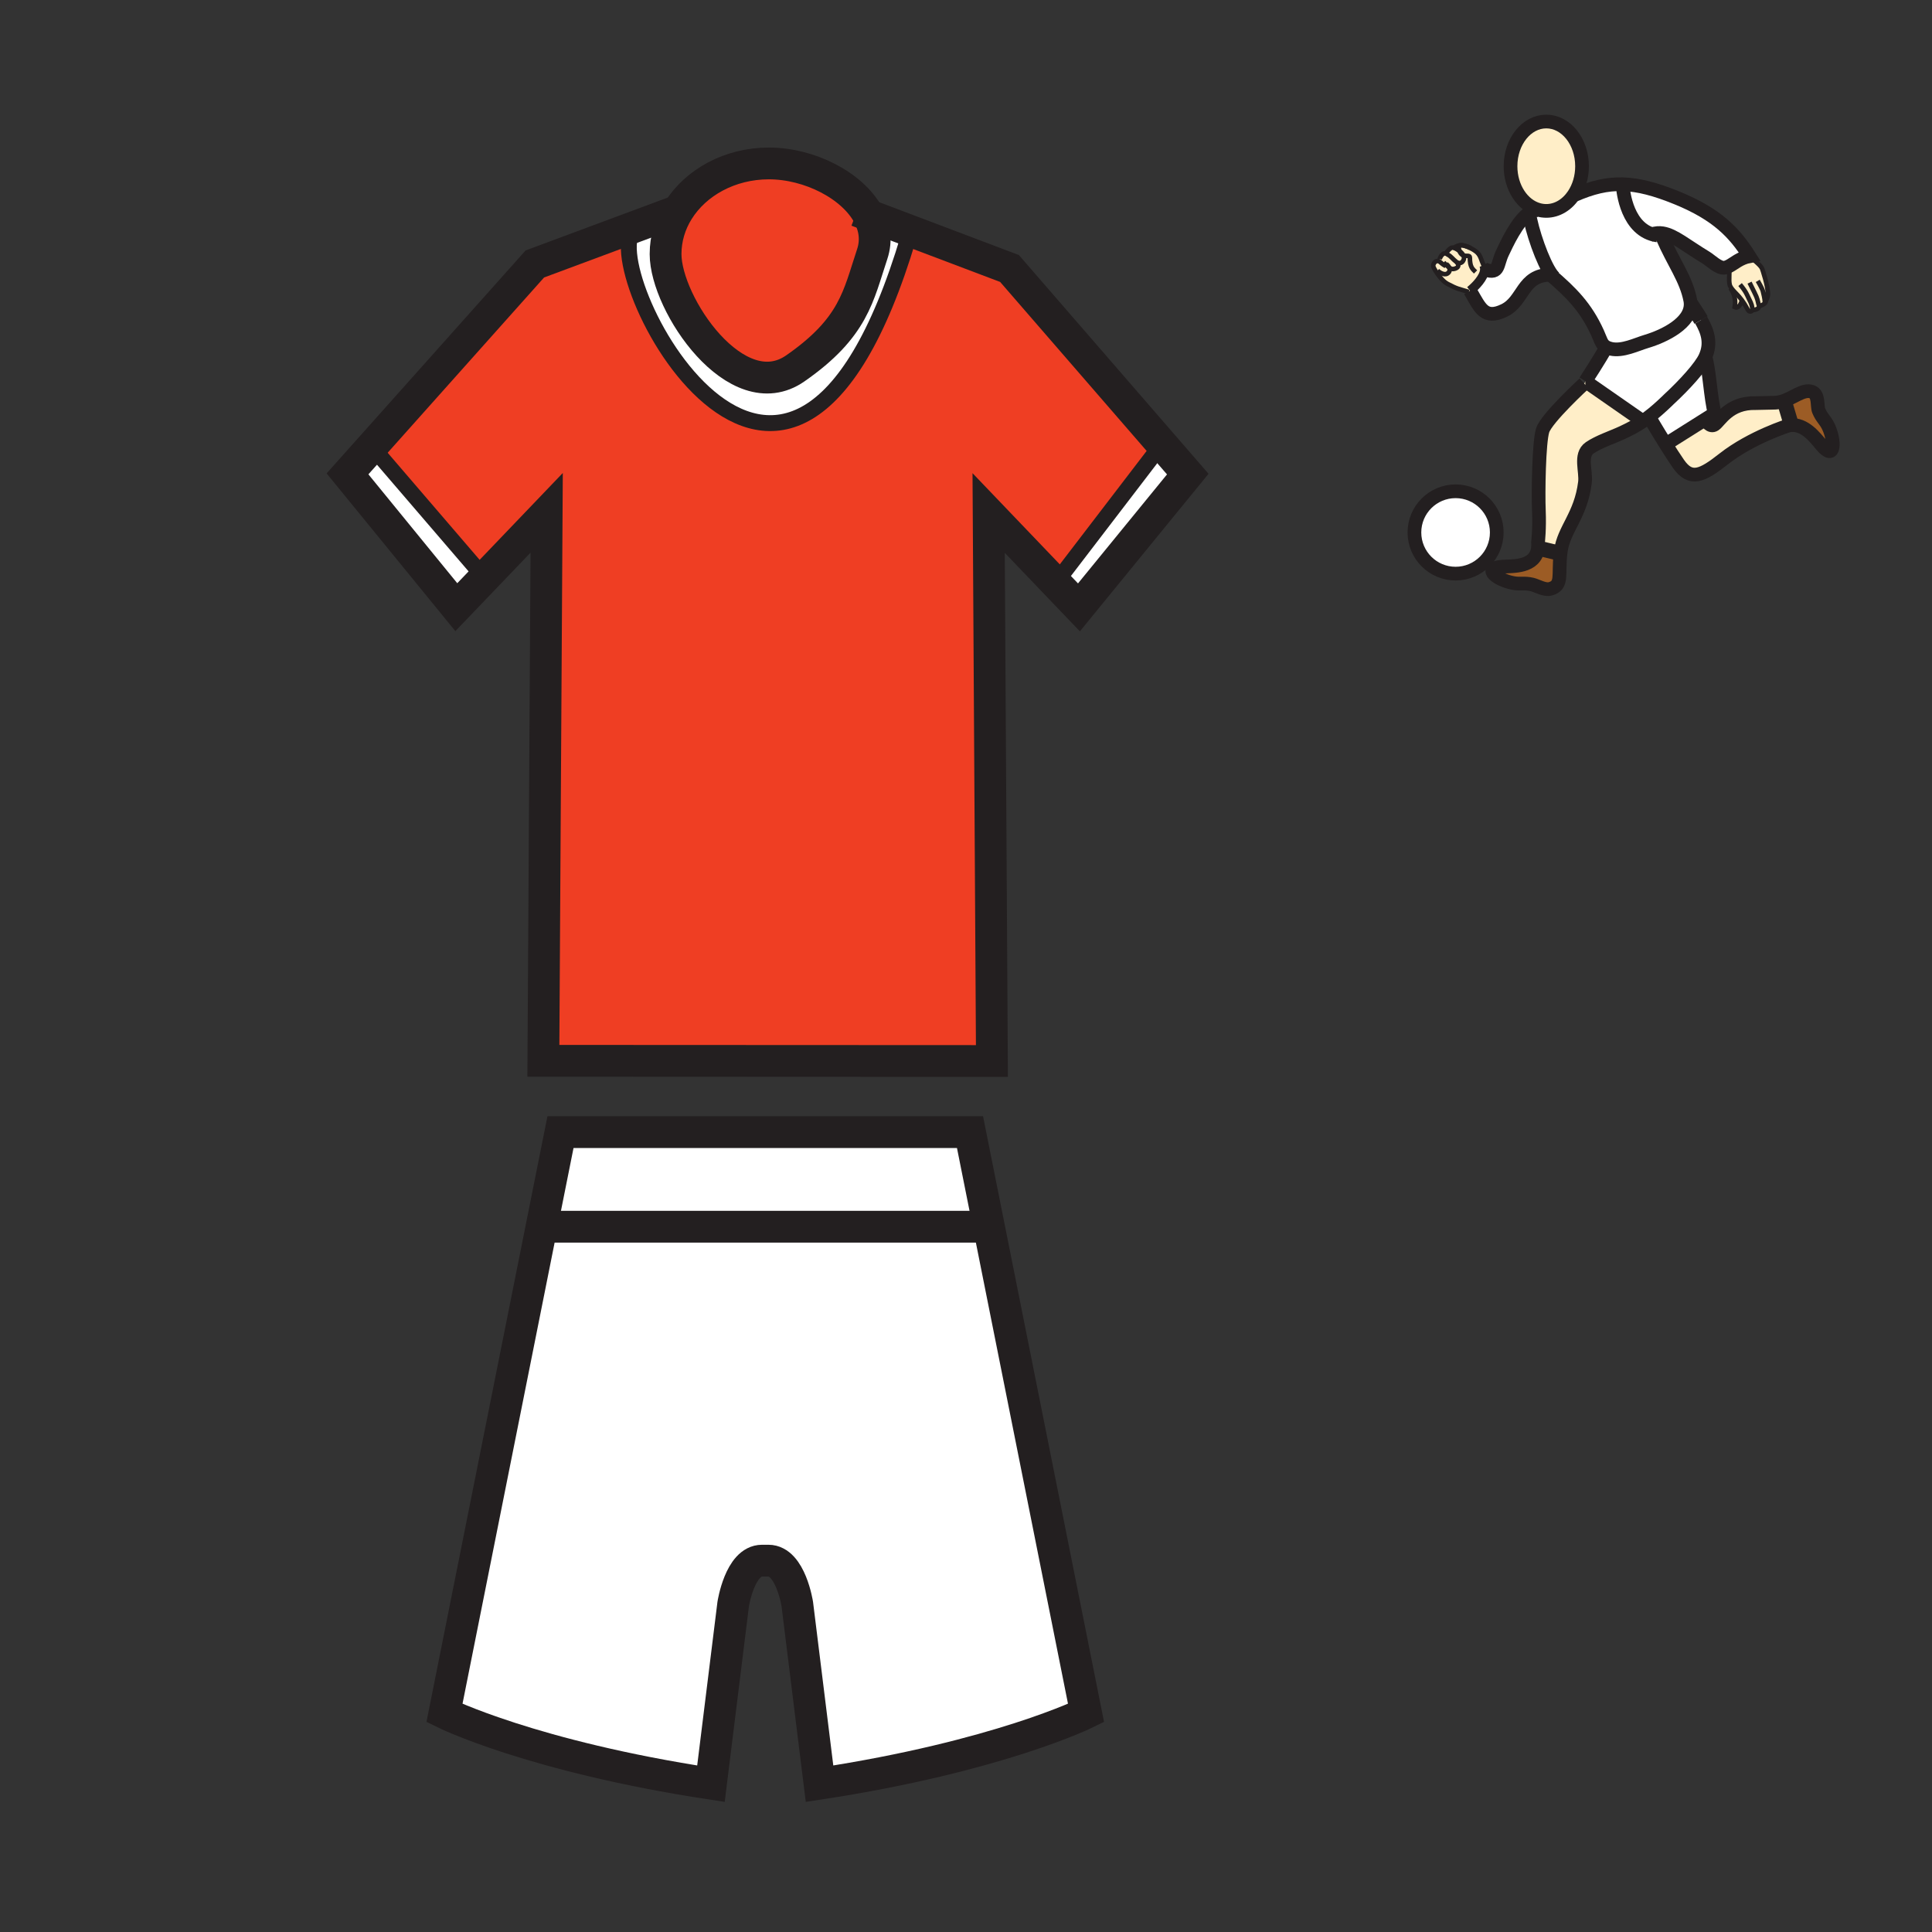 <?xml version="1.0" encoding="iso-8859-1"?>
<!-- Generator: Adobe Illustrator 12.0.1, SVG Export Plug-In . SVG Version: 6.00 Build 51448)  -->
<!DOCTYPE svg PUBLIC "-//W3C//DTD SVG 1.1//EN" "http://www.w3.org/Graphics/SVG/1.1/DTD/svg11.dtd">
<svg  version="1.1" id="Layer_1" xmlns="http://www.w3.org/2000/svg" xmlns:xlink="http://www.w3.org/1999/xlink" width="850.89" height="850.89"
	 viewBox="0 0 850.89 850.89" style="overflow:visible;enable-background:new 0 0 850.89 850.89;" xml:space="preserve">
<rect x="0" y="0" width="850.89" height="850.89" fill="#333333" stroke="none"/>
<g>
	<g id="XMLID_2_">
		<g>
			<polygon style="fill:#FFFFFF;" points="238.52,540.28 246.85,498.61 427.21,498.61 435.54,540.28 			"/>
			<path style="fill:#FFFFFF;" d="M238.52,540.28h197.02l42.78,214.16c0,0-38.74,19.159-117.38,31.14l-9.79-79.08
				c0,0-2.93-19.16-12.71-19.16h-2.82c-9.78,0-12.71,19.16-12.71,19.16l-9.79,79.08c-78.65-11.98-117.37-31.14-117.37-31.14
				L238.52,540.28z"/>
			<path style="fill:#FFFFFF;" d="M350.26,162.25c25.9-18,27.75-32,33.88-50.35c2-6,1.14-11.86-1.7-17.17l18.7,7.07l-0.93,2.45
				c-53.65,180-140.6,10-120.25-4l-0.17-0.45l18.89-7.03c-3.54,5.68-5.55,12.2-5.55,19.13
				C293.13,133.96,324.42,180.21,350.26,162.25z"/>
			<path style="fill:#EF3E23;" d="M384.14,111.9c-6.13,18.35-7.98,32.35-33.88,50.35c-25.84,17.96-57.13-28.29-57.13-50.35
				c0-6.93,2.01-13.45,5.55-19.13c7.73-12.38,22.71-20.79,39.95-20.79c17.87,0,36.82,9.69,43.81,22.75
				C385.28,100.04,386.14,105.9,384.14,111.9z"/>
			<path style="fill:#EF3E23;" d="M279.96,100.25c-20.35,14,66.6,184,120.25,4l0.93-2.45l43.47,16.45l67.149,77.45l-0.55,0.55
				l-44.4,58l-2.239,2.15l-29.15-30.46l1.44,241.35l-197.55-0.09l1.45-241.34l-27.17,28.38l-2.08-1.99l-47.73-55.57l71.78-80.43
				l44.23-16.45L279.96,100.25z"/>
			<polygon style="fill:#FFFFFF;" points="211.51,252.25 213.59,254.24 213.44,254.4 200.97,267.41 153.05,208.7 163.78,196.68 			
				"/>
			<polygon style="fill:#FFFFFF;" points="511.76,195.7 523.12,208.8 475.19,267.5 464.73,256.57 464.57,256.4 466.81,254.25 
				511.21,196.25 			"/>
		</g>
		<g>
			<path style="fill:none;stroke:#231F20;stroke-width:14;" d="M382.44,94.73c2.84,5.31,3.7,11.17,1.7,17.17
				c-6.13,18.35-7.98,32.35-33.88,50.35c-25.84,17.96-57.13-28.29-57.13-50.35c0-6.93,2.01-13.45,5.55-19.13
				c7.73-12.38,22.71-20.79,39.95-20.79C356.5,71.98,375.45,81.67,382.44,94.73z"/>
			<polyline style="fill:none;stroke:#231F20;stroke-width:14;" points="377.48,92.85 382.44,94.73 401.14,101.8 444.61,118.25 
				511.76,195.7 523.12,208.8 475.19,267.5 464.73,256.57 464.57,256.4 435.42,225.94 436.86,467.29 239.31,467.2 240.76,225.86 
				213.59,254.24 213.44,254.4 200.97,267.41 153.05,208.7 163.78,196.68 235.56,116.25 279.79,99.8 298.68,92.77 298.69,92.77 			
				"/>
			<path style="fill:none;stroke:#231F20;stroke-width:14;" d="M238.52,540.28l8.33-41.67h180.36l8.33,41.67l42.78,214.16
				c0,0-38.74,19.159-117.38,31.14l-9.79-79.08c0,0-2.93-19.16-12.71-19.16h-2.82c-9.78,0-12.71,19.16-12.71,19.16l-9.79,79.08
				c-78.65-11.98-117.37-31.14-117.37-31.14L238.52,540.28z"/>
			<polyline style="fill:none;stroke:#231F20;stroke-width:14;" points="242.96,538.25 238.52,540.28 435.54,540.28 429.81,538.25 
							"/>
			<polyline style="fill:none;stroke:#231F20;stroke-width:7;" points="163.41,196.25 163.78,196.68 211.51,252.25 			"/>
			<line style="fill:none;stroke:#231F20;stroke-width:7;" x1="511.21" y1="196.25" x2="466.81" y2="254.25"/>
			<path style="fill:none;stroke:#231F20;stroke-width:7;" d="M279.96,100.25c-20.35,14,66.6,184,120.25,4"/>
		</g>
	</g>
</g>
<rect x="0.25" y="0.25" style="fill:none;" width="850.394" height="850.394"/>
<g id="XMLID_15_">
	<g>
		<path style="fill:#9C5C25;" d="M802.173,195.986c-2.938-3.563-7.409-9.276-13.479-8.736l-0.065-1.155l-2.664-8.983l-1.688-0.141
			c5.392-1.391,9.817-5.859,13.742-4.414c3.161,1.164,2.161,6.273,2.957,8.233c1.352,3.336,2.9,4.092,4.386,7.305
			C808.15,194.11,808.259,203.366,802.173,195.986z"/>
		<path style="fill:#FFEEC8;" d="M788.629,186.095l0.065,1.155c-0.27,0.026-0.546,0.061-0.821,0.112c0,0-16.43,5.101-28.778,14.806
			c-9.316,7.319-14.473,9.98-19.961,1.994c-1.765-2.563-3.707-5.581-5.529-8.5l17.427-10.98c0.604,1.083,2.232,3.529,4.072,2.348
			c2.327-1.497,6.319-9.814,18.13-9.483l8.05-0.175c1.031,0,2.028-0.149,2.994-0.399l1.688,0.141L788.629,186.095z"/>
		<path style="fill:#FFEEC8;" d="M774.682,134.41c0.044,0.305,0.081,1.035-0.445,1.44c-0.672,0.526-1.744,0.727-2.305,0.649
			l-0.129-0.035c-0.155,0.652-0.972,0.937-1.581,0.509c-0.577-0.402-1.164-2.216-3.066-4.773c-0.339-0.459-0.721-0.942-1.155-1.445
			c-1.215-1.408-2.595-2.626-3.454-3.833c-0.391-0.552-0.672-1.098-0.784-1.658c-0.454-2.291,0.098-4.101-0.244-8.038
			c2.313-1.195,4.679-3.538,8.943-4.394c1.431,1.279,4.658,3.661,5.525,5.311c0.182,0.348,2.71,7.848,2.653,11.656
			c-0.012,0.779-0.549,2.112-0.954,2.791c-0.012,0.365-0.146,0.891-0.73,1.253C776.107,134.355,775.15,135.002,774.682,134.41z"/>
		<path style="fill:#FFFFFF;" d="M761.518,117.225c-0.649,0.333-1.293,0.581-1.975,0.678c-2.652,0.379-6.124-3.187-8.133-4.405
			c-8.785-5.316-14.081-9.929-19.137-10.745c-1.549-0.253-3.074-0.146-4.669,0.405c-12.042-3.739-12.927-21.43-12.927-21.43
			l0.015-0.581c6.942,0.192,14.418,2.155,23.961,6.052c17.646,7.213,25.307,15.363,31.808,25.631
			C766.196,113.688,763.831,116.03,761.518,117.225z"/>
		<path style="fill:#FFEEC8;" d="M762.546,126.921c0.859,1.207,2.239,2.425,3.454,3.833c0.435,0.503,0.816,0.986,1.155,1.445
			c-0.293,1.563-1.514,3.871-3.164,3.046c0.552-2.885-0.068-5.742-1.735-8.121L762.546,126.921z"/>
		<path style="fill:#FFFFFF;" d="M751.031,184.681l-17.427,10.98c-3.859-6.173-7.193-11.895-7.193-11.895l-0.146-0.189v-0.003
			c2.408-1.842,4.98-4.092,8.044-7.026l0.509-0.506c7.161-6.615,14.285-14.469,16.236-18.826c1.733,4.667,2.325,18.593,4.133,24.847
			L751.031,184.681z"/>
		<path style="fill:#FFFFFF;" d="M749.186,140.957c2.92,5.055,4.599,10.147,1.868,16.26c-1.951,4.357-9.075,12.211-16.236,18.826
			l-0.509,0.506c-3.063,2.934-5.636,5.184-8.044,7.026v0.003c-0.948,0.724-1.873,1.388-2.79,2.006l-0.146-0.218l-24.984-17.378
			l-0.13-0.092c0.17-0.265,6.417-9.854,8.992-14.593l0.241-0.411c0.549,0.299,1.219,0.54,2.061,0.732
			c5.072,1.153,11.15-1.934,15.656-3.276c7.88-2.348,19.654-8.124,19.433-16.57C746.18,136.227,747.821,138.589,749.186,140.957z"/>
		<path style="fill:#FFEEC8;" d="M723.328,185.365l0.146,0.218c-2.834,1.908-5.621,3.382-8.964,4.94
			c-4.558,2.124-10.392,3.977-14.392,6.728c-4.491,3.092-1.454,10.262-2.074,15.228c-1.831,14.639-9.317,20.461-10.647,30.278
			c-0.043,0.322-0.084,0.635-0.118,0.946l-0.46-0.049l-8.316-1.998l-1.182-0.152c0.109-0.813,0.133-1.715,0.063-2.71
			c0,0,0.698-5.854,0.365-13.84c-0.333-7.983,0-30.105,1.664-35.431c1.661-5.325,18.297-20.628,18.297-20.628l0.633-0.908
			L723.328,185.365z"/>
		<path style="fill:#FFEEC8;" d="M696.76,73.205c0,4.771-1.359,9.147-3.618,12.553c-2.888,4.354-7.247,7.127-12.127,7.127
			c-1.158,0-2.29-0.155-3.377-0.454c-7.075-1.931-12.371-9.805-12.371-19.226c0-10.868,7.049-19.682,15.748-19.682
			C689.711,53.522,696.76,62.336,696.76,73.205z"/>
		<path style="fill:#9C5C25;" d="M686.819,243.654l0.46,0.049c-1.118,9.607,1.141,14.122-4.566,15.653
			c-2.417,0.649-5.856-1.437-7.911-1.928c-3.504-0.839-5.018-0.018-8.498-0.678c-6.509-1.225-14.11-6.518-4.561-7.179
			c4.388-0.308,14.464,0.454,15.578-8.067l1.182,0.152L686.819,243.654z"/>
		<path style="fill:#FFFFFF;" d="M703.591,146.621c-5.201-11.44-11.602-17.734-20.734-25.617c0.135-0.002,0.271-0.002,0.408-0.002
			l0.106-0.081c-3.905-5.253-8.886-19.723-9.892-27.14c1.339-0.896,2.725-1.376,4.127-1.235l0.031-0.115
			c1.087,0.299,2.219,0.454,3.377,0.454c4.88,0,9.239-2.773,12.127-7.127l0.244,0.167c7.645-3.325,14.196-4.978,21.307-4.776
			l-0.015,0.581c0,0,0.885,17.691,12.927,21.43c1.595-0.552,3.12-0.658,4.669-0.405l-0.206,1.497
			c4.972,11.547,10.549,18.507,12.368,28.02c0.098,0.511,0.149,1.014,0.161,1.508c0.222,8.446-11.553,14.223-19.433,16.57
			c-4.506,1.342-10.584,4.429-15.656,3.276c-0.842-0.192-1.512-0.434-2.061-0.732C705.289,151.719,704.99,149.699,703.591,146.621z"
			/>
		<path style="fill:#FFFFFF;" d="M641.075,216.37c10.012,0,18.13,8.118,18.13,18.133s-8.118,18.131-18.13,18.131
			c-10.016,0-18.134-8.116-18.134-18.131S631.06,216.37,641.075,216.37z"/>
		<path style="fill:#FFFFFF;" d="M682.856,121.004c-12.63,0.121-11.693,11.533-20.366,15.72c-8.713,4.204-10.575-1.043-14.751-8.188
			c-0.101-0.172-0.204-0.348-0.308-0.523c2.354-1.882,6.188-5.765,6.426-9.202l0.472,0.006c6.034,2.029,4.914-2.265,7.388-7.466
			c1.895-3.983,6.461-14.03,11.763-17.57c1.006,7.417,5.986,21.887,9.892,27.14l-0.106,0.081
			C683.127,121.001,682.991,121.001,682.856,121.004z"/>
		<path style="fill:#FFEEC8;" d="M640.67,109.282l0.006-0.015c0.46,0.201,1.296,0.649,2.095,1.262
			c0.235,0.687,0.621,1.262,1.173,1.675c0.181,0.135,0.376,0.233,0.574,0.302c0.29,0.615,0.368,1.279,0.075,1.963
			c-0.862,2.006-2.532,1.362-3.023,1.009c-0.121-0.124-0.25-0.233-0.382-0.328c-1.202-0.862-2.156-2.322-3.498-2.975
			c-0.232-0.112-0.388-0.241-0.477-0.379c-0.426-0.652,0.609-1.543,1.419-2.279C639.518,108.73,640.466,109.173,640.67,109.282z"/>
		<path style="fill:#FFEEC8;" d="M636.756,117.188c-2.575-1.423-2.443-2.216-3.664-2.233c-0.006,0-0.012,0-0.018,0l1.009-0.805
			c0.098-0.641,0.667-1.748,1.466-2.313c0.577-0.419,1.313-0.192,1.664-0.041c0.089,0.138,0.244,0.268,0.477,0.379
			c1.342,0.652,2.296,2.112,3.498,2.975c0.132,0.095,0.261,0.204,0.382,0.328c0.775,0.782,1.178,2.055-0.382,2.698
			c-1.305,0.532-2.096,0.316-2.92-0.308c-0.276-0.209-0.555-0.465-0.856-0.753L636.756,117.188z"/>
		<path style="fill:#FFEEC8;" d="M646.857,128.588c-4.831-1.54-4.822-1.184-9.263-3.523c-1.851-0.98-3.271-2.776-4.46-4.429
			c-0.238-0.333-0.566-0.805-0.88-1.305l0.837-0.167c0.655,0.672,2.908,2.224,4.368,1.302c0.919-0.575,1.256-1.552,0.808-2.598
			c0.824,0.624,1.615,0.839,2.92,0.308c1.56-0.644,1.157-1.917,0.382-2.698c0.491,0.354,2.161,0.997,3.023-1.009
			c0.293-0.684,0.215-1.348-0.075-1.963c-0.356-0.753-1.037-1.431-1.747-1.977c-0.195-0.566-0.287-1.213-0.287-1.908
			c0-0.649,1.195-0.669,2.466-0.402c0,0,0,0,0.002,0c1.055,0.336,1.943,0.704,2.685,1.063c1.845,0.896,2.771,1.747,2.983,1.96
			c1.66,1.618,1.735,3.589,2.908,5.779l0.068-0.026c0.23,0.581,0.305,1.193,0.262,1.816c-0.238,3.437-4.072,7.319-6.426,9.202
			c0.104,0.175,0.207,0.351,0.308,0.523L646.857,128.588z"/>
		<path style="fill:#FFEEC8;" d="M631.293,117.495c-0.331-0.988,0.611-2.54,1.781-2.54c0.006,0,0.012,0,0.018,0
			c1.221,0.017,1.089,0.81,3.664,2.233l0.655-0.072c0.302,0.288,0.58,0.543,0.856,0.753c0.448,1.046,0.111,2.023-0.808,2.598
			c-1.46,0.922-3.713-0.629-4.368-1.302l-0.837,0.167C631.848,118.691,631.459,118.004,631.293,117.495z"/>
	</g>
	<g>
		<path style="fill:none;stroke:#231F20;stroke-width:6.035;" d="M677.638,92.43c-7.075-1.931-12.371-9.805-12.371-19.226
			c0-10.868,7.049-19.682,15.748-19.682c8.696,0,15.745,8.814,15.745,19.682c0,4.771-1.359,9.147-3.618,12.553
			c-2.888,4.354-7.247,7.127-12.127,7.127C679.856,92.884,678.725,92.729,677.638,92.43z"/>
		<path style="fill:none;stroke:#231F20;stroke-width:6.035;" d="M677.606,92.545c-1.402-0.141-2.788,0.339-4.127,1.235
			c-5.302,3.541-9.868,13.587-11.763,17.57c-2.474,5.202-1.354,9.495-7.388,7.466"/>
		<path style="fill:none;stroke:#231F20;stroke-width:6.035;" d="M647.432,128.013c0.104,0.175,0.207,0.351,0.308,0.523
			c4.176,7.145,6.038,12.392,14.751,8.188c8.673-4.187,7.736-15.599,20.366-15.72c0.135-0.002,0.271-0.002,0.408-0.002"/>
		<path style="fill:none;stroke:#231F20;stroke-width:6.035;" d="M681.426,119.774c0.485,0.414,0.963,0.825,1.431,1.229
			c9.133,7.883,15.533,14.177,20.734,25.617c1.399,3.078,1.698,5.098,3.856,6.271c0.549,0.299,1.219,0.54,2.061,0.732
			c5.072,1.153,11.15-1.934,15.656-3.276c7.88-2.348,19.654-8.124,19.433-16.57c-0.012-0.494-0.063-0.997-0.161-1.508
			c-1.819-9.512-7.396-16.473-12.368-28.02"/>
		<path style="fill:none;stroke:#231F20;stroke-width:6.035;" d="M693.386,85.924c7.645-3.325,14.196-4.978,21.307-4.776
			c6.942,0.192,14.418,2.155,23.961,6.052c17.646,7.213,25.307,15.363,31.808,25.631c-4.265,0.856-6.63,3.199-8.943,4.394
			c-0.649,0.333-1.293,0.581-1.975,0.678c-2.652,0.379-6.124-3.187-8.133-4.405c-8.785-5.316-14.081-9.929-19.137-10.745
			c-1.549-0.253-3.074-0.146-4.669,0.405c-0.423,0.144-0.849,0.319-1.282,0.529"/>
		<path style="fill:none;stroke:#231F20;stroke-width:6.654;" d="M749.186,140.957c-1.364-2.368-3.006-4.73-4.589-7.179
			c-0.003-0.002-0.003-0.005-0.006-0.008"/>
		<path style="fill:none;stroke:#231F20;stroke-width:6.035;" d="M697.711,168.896c0,0-16.636,15.303-18.297,20.628
			c-1.664,5.325-1.997,27.447-1.664,35.431c0.333,7.986-0.365,13.84-0.365,13.84c0.069,0.995,0.046,1.897-0.063,2.71
			c-1.114,8.521-11.19,7.759-15.578,8.067c-9.55,0.661-1.948,5.954,4.561,7.179c3.48,0.661,4.994-0.161,8.498,0.678
			c2.055,0.491,5.494,2.578,7.911,1.928c5.707-1.532,3.448-6.046,4.566-15.653c0.034-0.311,0.075-0.624,0.118-0.946
			c1.33-9.816,8.816-15.639,10.647-30.278c0.62-4.966-2.417-12.136,2.074-15.228c4-2.75,9.834-4.604,14.392-6.728
			c3.343-1.558,6.13-3.032,8.964-4.94c0.917-0.618,1.842-1.282,2.79-2.006v-0.003c2.408-1.842,4.98-4.092,8.044-7.026l0.509-0.506
			c7.161-6.615,14.285-14.469,16.236-18.826c2.73-6.112,1.052-11.205-1.868-16.26"/>
		<path style="fill:none;stroke:#231F20;stroke-width:6.035;" d="M751.054,157.216c1.733,4.667,2.325,18.593,4.133,24.847
			l-4.155,2.618l-17.427,10.98l-0.293,0.184"/>
		<path style="fill:none;stroke:#231F20;stroke-width:6.035;" d="M673.425,93.373c0.018,0.132,0.034,0.27,0.055,0.408
			c1.006,7.417,5.986,21.887,9.892,27.14c0.563,0.761,1.104,1.331,1.609,1.655"/>
		<path style="fill:none;stroke:#231F20;stroke-width:2.012;" d="M644.949,108.219c-0.236-0.078-0.483-0.152-0.736-0.224
			c-1.33-0.376-4.225,0.974-3.54,1.27l0.003,0.003c0.46,0.201,1.296,0.649,2.095,1.262c0.71,0.546,1.391,1.224,1.747,1.977
			c0.29,0.615,0.368,1.279,0.075,1.963c-0.862,2.006-2.532,1.362-3.023,1.009c-0.018-0.015-0.034-0.026-0.049-0.038"/>
		<path style="fill:none;stroke:#231F20;stroke-width:2.012;" d="M653.527,117.021c-1.173-2.19-1.248-4.161-2.908-5.779
			c-0.213-0.213-1.139-1.063-2.983-1.96c-0.741-0.359-1.63-0.727-2.685-1.063"/>
		<path style="fill:none;stroke:#231F20;stroke-width:2.012;" d="M640.71,109.305c0,0-0.015-0.009-0.04-0.023
			c-0.204-0.109-1.152-0.552-2.038,0.235c-0.81,0.736-1.845,1.626-1.419,2.279c0.089,0.138,0.244,0.268,0.477,0.379
			c1.342,0.652,2.296,2.112,3.498,2.975c0.132,0.095,0.261,0.204,0.382,0.328c0.775,0.782,1.178,2.055-0.382,2.698
			c-1.305,0.532-2.096,0.316-2.92-0.308c-0.276-0.209-0.555-0.465-0.856-0.753c-0.451-0.425-0.951-0.925-1.572-1.454"/>
		<path style="fill:none;stroke:#231F20;stroke-width:2.012;" d="M637.414,111.895c0,0-0.075-0.043-0.201-0.098
			c-0.351-0.152-1.087-0.379-1.664,0.041c-0.799,0.566-1.368,1.672-1.466,2.313"/>
		<path style="fill:none;stroke:#231F20;stroke-width:2.012;" d="M646.857,128.588c-4.831-1.54-4.822-1.184-9.263-3.523
			c-1.851-0.98-3.271-2.776-4.46-4.429c-0.238-0.333-0.566-0.805-0.88-1.305c-0.407-0.641-0.796-1.328-0.962-1.836
			c-0.331-0.988,0.611-2.54,1.781-2.54c0.006,0,0.012,0,0.018,0c1.221,0.017,1.089,0.81,3.664,2.233"/>
		<path style="fill:none;stroke:#231F20;stroke-width:2.012;" d="M636.951,116.262c0.661,0.523,1.089,1.072,1.316,1.606
			c0.448,1.046,0.111,2.023-0.808,2.598c-1.46,0.922-3.713-0.629-4.368-1.302"/>
		<path style="fill:none;stroke:#231F20;stroke-width:2.012;stroke-miterlimit:10;" d="M770.461,112.831
			c1.431,1.279,4.658,3.661,5.525,5.311c0.182,0.348,2.71,7.848,2.653,11.656c-0.012,0.779-0.549,2.112-0.954,2.791
			c-0.222,0.376-0.405,0.549-0.435,0.319c-0.095-0.727,0.098-0.902-0.867-4.765c-0.288-1.169-2.236-4.44-2.236-4.44"/>
		<path style="fill:none;stroke:#231F20;stroke-width:2.012;stroke-miterlimit:10;" d="M777.645,132.154
			c0,0,0.049,0.178,0.041,0.434c-0.012,0.365-0.146,0.891-0.73,1.253c-0.848,0.514-1.805,1.161-2.273,0.569
			c-0.08-0.106-0.149-0.25-0.198-0.442c-0.356-1.446-0.373-2.339-1.756-5.069c-0.867-1.713-2.192-4.42-2.192-4.42"/>
		<path style="fill:none;stroke:#231F20;stroke-width:2.012;stroke-miterlimit:10;" d="M774.656,134.27
			c0,0,0.015,0.052,0.025,0.141c0.044,0.305,0.081,1.035-0.445,1.44c-0.672,0.526-1.744,0.727-2.305,0.649"/>
		<path style="fill:none;stroke:#231F20;stroke-width:2.012;stroke-miterlimit:10;" d="M761.448,116.487
			c0.026,0.255,0.052,0.5,0.069,0.738c0.342,3.937-0.21,5.748,0.244,8.038c0.112,0.56,0.394,1.106,0.784,1.658
			c0.859,1.207,2.239,2.425,3.454,3.833c0.435,0.503,0.816,0.986,1.155,1.445c1.902,2.558,2.489,4.371,3.066,4.773
			c0.609,0.428,1.426,0.144,1.581-0.509c0.037-0.155,0.037-0.328-0.012-0.52c-0.284-1.161,0.037-1.354-1.704-4.722
			c-0.558-1.066-0.945-2.586-3.716-5.891"/>
		<path style="fill:none;stroke:#231F20;stroke-width:4.023;stroke-miterlimit:10;" d="M647.432,128.013
			c2.354-1.882,6.188-5.765,6.426-9.202c0.043-0.624-0.031-1.236-0.262-1.816c-0.046-0.126-0.101-0.25-0.163-0.371"/>
		<path style="fill:none;stroke:#231F20;stroke-width:2.012;" d="M762.098,126.901c0.055,0.075,0.106,0.15,0.158,0.225
			c1.667,2.379,2.287,5.236,1.735,8.121c1.65,0.825,2.871-1.483,3.164-3.046c0.015-0.069,0.026-0.141,0.035-0.207"/>
		<path style="fill:none;stroke:#231F20;stroke-width:2.012;" d="M647.636,109.282c-0.515-0.42-1.624-0.842-2.685-1.063
			c-0.002,0-0.002,0-0.002,0c-1.271-0.267-2.466-0.247-2.466,0.402c0,0.695,0.092,1.342,0.287,1.908
			c0.235,0.687,0.621,1.262,1.173,1.675c0.181,0.135,0.376,0.233,0.574,0.302c1.305,0.454,2.845-0.276,2.845,0.954
			c0,4.279,1.216,5.026,2.504,6.314"/>
		<path style="fill:none;stroke:#231F20;stroke-width:6.035;" d="M750.778,184.198c0,0,0.089,0.192,0.253,0.483
			c0.604,1.083,2.232,3.529,4.072,2.348c2.327-1.497,6.319-9.814,18.13-9.483l8.05-0.175c1.031,0,2.028-0.149,2.994-0.399
			c5.392-1.391,9.817-5.859,13.742-4.414c3.161,1.164,2.161,6.273,2.957,8.233c1.352,3.336,2.9,4.092,4.386,7.305
			c2.788,6.015,2.896,15.271-3.189,7.891c-2.938-3.563-7.409-9.276-13.479-8.736c-0.27,0.026-0.546,0.061-0.821,0.112
			c0,0-16.43,5.101-28.778,14.806c-9.316,7.319-14.473,9.98-19.961,1.994c-1.765-2.563-3.707-5.581-5.529-8.5
			c-3.859-6.173-7.193-11.895-7.193-11.895"/>
		<path style="fill:none;stroke:#231F20;stroke-width:6.035;" d="M723.328,185.365l-24.984-17.378c0,0-0.13-0.092-0.133-0.092
			h0.003c0.17-0.265,6.417-9.854,8.992-14.593"/>
		<path style="fill:none;stroke:#231F20;stroke-width:6.035;" d="M714.678,81.729c0,0,0.885,17.691,12.927,21.43
			c0.75,0.232,1.54,0.411,2.379,0.529"/>
		<line style="fill:none;stroke:#231F20;stroke-width:6.654;" x1="678.503" y1="241.656" x2="686.819" y2="243.654"/>
		<line style="fill:none;stroke:#231F20;stroke-width:6.654;" x1="785.965" y1="177.111" x2="788.629" y2="186.095"/>
		<circle style="fill:none;stroke:#231F20;stroke-width:6.035;" cx="641.073" cy="234.503" r="18.132"/>
	</g>
</g>
</svg>
